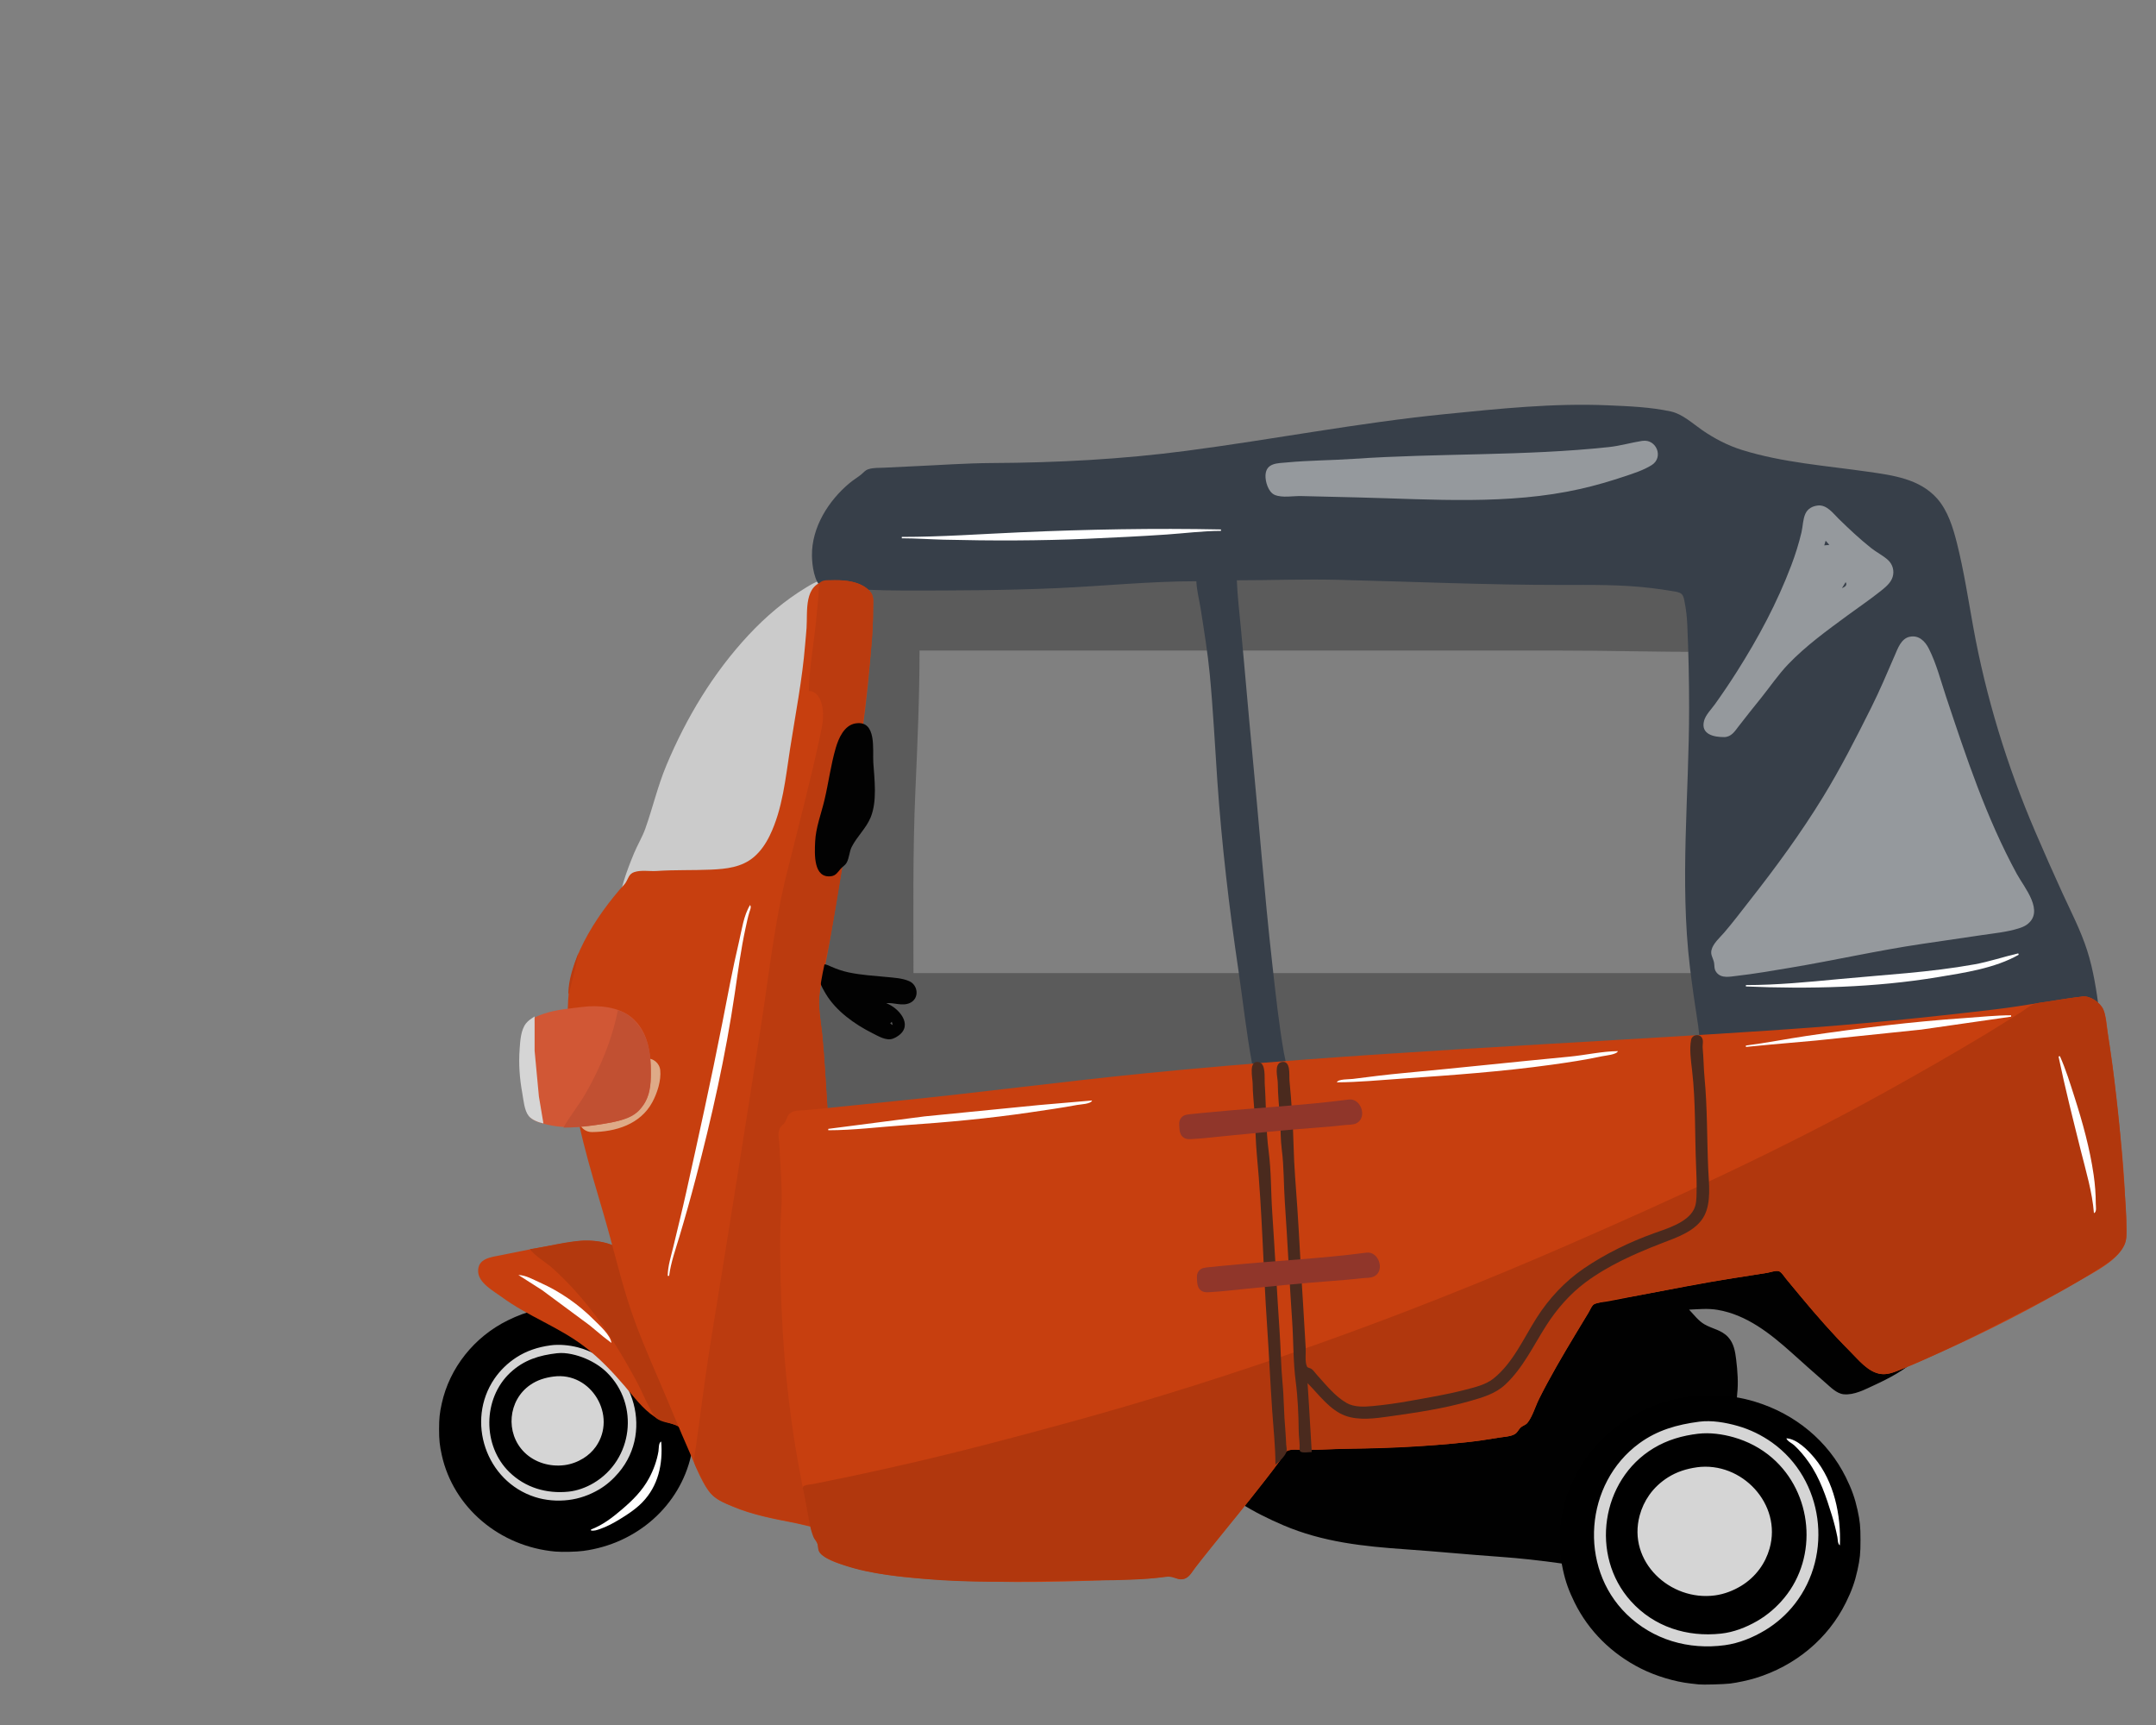 <?xml version="1.0" encoding="UTF-8"?>
<svg id="Layer_1" xmlns="http://www.w3.org/2000/svg" version="1.1" xmlns:xlink="http://www.w3.org/1999/xlink" viewBox="0 0 1280 1024">
  <rect x="0" y="0" width="1280" height="1024" fill="#808080" stroke="none"/>
  <!-- Generator: Adobe Illustrator 29.5.1, SVG Export Plug-In . SVG Version: 2.1.0 Build 141)  -->
  <defs>
    <style>
      .st0 {
        fill: #d15735;
      }

      .st1 {
        fill: #95999d;
      }

      .st2 {
        fill: #cbcbcb;
      }

      .st3 {
        fill: #fff;
      }

      .st4 {
        fill: #c15032;
      }

      .st5 {
        fill: none;
      }

      .st6 {
        fill: #d5d5d5;
      }

      .st7 {
        fill: #020202;
      }

      .st8 {
        fill: #373f49;
      }

      .st9 {
        clip-path: url(#clippath-1);
      }

      .st10 {
        fill: #4a2a1e;
      }

      .st11 {
        fill: #b1370d;
      }

      .st12 {
        fill: #bb3b0f;
      }

      .st13 {
        fill: #5b5b5b;
      }

      .st14 {
        fill: #c73f0f;
      }

      .st15 {
        fill: #010101;
      }

      .st16 {
        clip-path: url(#clippath);
      }

      .st17 {
        fill: #b3390e;
      }

      .st18 {
        fill: #deaa87;
      }

      .st19 {
        fill: #90362a;
      }
    </style>
    <clipPath id="clippath">
      <rect class="st5" x="260.44" y="240.1" width="1002.27" height="760.14"/>
    </clipPath>
    <clipPath id="clippath-1">
      <rect class="st5" x="260.44" y="240.1" width="1002.27" height="760.14"/>
    </clipPath>
  </defs>
  <path class="st2" d="M377.29,551.54c.81,6.02,8.12,9.07,12.68,4.64,2.36-2.29,2.26-5.75,2.56-8.79.57-5.65,1.52-11.25,2.46-16.85.31-1.81.46-7.21,2.03-8.28,1.09-.75,3.1-.17,4.3-.06,2.84.27,5.99.22,8.84.02,15.71-1.08,34.7,1.76,45.45-12.68,10.06-13.52,12.6-31.63,15.06-47.87,2.69-17.74,5.92-35.44,8.18-53.24,1.1-8.64,1.43-17.7,2.92-26.24.55-3.15,5.05-4.98,6.78-7.46,1.15-1.65,1.68-3.82,1.26-5.8-.19-.91-1.32-2.56-.91-3.42.94-1.99,3.96-3.3,5.43-4.91,3.15-3.43,3.7-11.31.08-14.54-4.75-4.23-11.37.03-15.74,2.65-12.59,7.56-24.24,17.51-34.23,28.23-21.04,22.59-36.89,48.95-48.8,77.35-5.14,12.25-8.08,25.1-12.51,37.57-1.78,5.01-4.67,9.71-6.71,14.64-4.26,10.31-9.07,22.98-9.35,34.26-.16,6.63,2.33,12.81,10.22,10.77h0ZM377.29,551.54"/>
  <g class="st16">
    <path class="st13" d="M716.36,371.55c0-7.56-1.73-15.21-2.97-22.65-.28-1.66-.26-6.67-1.62-7.73-.85-.66-2.69-.24-3.7-.31-3.27-.22-6.4.03-9.67.03-13.12,0-26.42,1.01-39.51,1.91-48.75,3.34-97.56,3.34-146.42,3.34,0,8.75-.89,17.53-.25,26.24.81,11.13,2.63,22.81,1.28,33.98-.44,3.61-1.14,7.02-2.92,10.22-1.48,2.66-4.16,5.25-4.71,8.29-2.04,11.22-3.13,22.69-4.79,33.98-3.07,20.84-6.48,41.62-9.71,62.43-2.06,13.3-4.48,26.55-6.96,39.78-1.42,7.6-3.47,15.23-4.2,22.93-.84,8.85.72,17.98,1.56,26.8,1.52,15.93,3.36,32.34,3.36,48.34,23.33,0,46.66-3.98,69.89-6.31,45.54-4.55,90.94-10.46,136.47-15.01,11.51-1.15,23.02-2.2,34.53-3.32,6.11-.59,12.37-1.59,18.51-1.61l-.05-10.77-4.37-29.84h10.77c0,9.61,1.88,19.5,3.24,29.01.28,1.99.21,8.1,1.89,9.34.96.71,2.85.27,3.99.41,4.7.55,9.95,0,14.64-.55,15.57-1.84,31.37-1.59,46.96-3.07,12.19-1.16,24.52-1.17,36.74-2.01,30.55-2.09,61.16-3.38,91.72-5.47,12.42-.85,24.87-1.36,37.3-2.21,6-.41,12.3-.11,18.23-1.17,1.58-.28,2.78-1.55,4.42-1.9,0-7.29.22-15-1.93-22.1,2.94-.7,6.1.39,8.84-1.2,4.91-2.86,4.66-10.63-.55-13.02-3.5-1.6-8.65-.7-12.43-.7h-461.62c0-35.9-.46-71.87,1.12-107.74,1.22-27.9,2.48-55.73,2.48-83.71h377.92c30.03,0,59.81.83,89.78.83h20.44c3.59,0,7.18-.21,9.01-3.87,2.23-4.43-.21-9.79-5.14-10.75-3.9-.75-8.19-.3-12.15-.3h-21.82c0-5.76-.66-11.72-1.59-17.4-.3-1.83-.4-4.79-1.64-6.25-1.04-1.22-3.29-1.48-4.78-1.74-3.67-.65-7.34-1.36-11.05-1.7-14.57-1.36-29.08-1.17-43.65-2.17-12.81-.88-25.84,0-38.68-.3l-91.72-2.21c-18.14-.44-36.28-.55-54.42-.55-5.71,0-11.44.28-17.13.28-3.35,0-7.18-.52-10.48.04-1.82.31-1.49,5.9-1.35,7.42.56,5.83,1.12,11.83,1.33,17.68.05,1.45.99,4.42.25,5.71-.56.96-2.36.64-3.28.64h-9.39ZM716.36,371.55"/>
    <path class="st8" d="M710.26,345.03c.24,5.59,1.79,11.32,2.65,16.85,1.98,12.76,4.09,25.55,5.32,38.4,2,21,3.04,42.21,4.49,63.26,2.58,37.5,7.01,75.22,12.52,112.44,2.76,18.67,4.75,37.53,8.24,56.08.39,2.05,1.52,3.19,2.41,4.97.62,1.24.64,2.66,1.42,3.87,1.91,2.97,5.88,3.98,9.08,2.73,2.51-.98,3.4-2.99,4.53-5.22.69-1.36,1.76-2.37,2.22-3.87.93-3-.36-6.39-.88-9.39-3.06-17.61-4.97-35.56-6.96-53.32-4.71-41.92-7.88-84-11.94-125.97-2.34-24.21-4.32-48.45-6.63-72.66-.91-9.54-2.03-19.16-2.44-28.73,20.05,0,40.16-.76,60.22-.27,43.98,1.08,88.04,3.04,132.05,3.04,17.93,0,36.07-.33,53.87,1.86,4.17.51,8.29,1.08,12.43,1.8,1.7.29,4.13.51,5.47,1.7,1.29,1.16,1.5,3.25,1.83,4.86.87,4.33,1.36,8.85,1.56,13.26.75,16.58,1.09,33.08,1.09,49.73,0,51.24-5.64,102.47.47,153.6,1.41,11.73,3.13,23.4,4.94,35.08.69,4.48.64,11.42,3.33,15.19,3.2,4.47,10.26,4.21,12.81-.83,1.34-2.65.53-5.28,0-8.01l21.27-1.36,39.23-3.02,91.44-8.69,33.98-4.64,20.44-3.29c.06,7.4,1.73,15,2.44,22.38.5,5.17-.05,11.35,1.59,16.3,1.58,4.79,7.77,6.56,11.71,3.45,3.65-2.88,2.64-7.18,2.26-11.18-.8-8.38-1.29-16.78-2.42-25.14-1.63-12.12-3.38-24.21-7.12-35.91-3.8-11.91-9.54-22.94-14.74-34.25-5.51-12-10.81-24.06-16.03-36.19-16.8-39.05-29.43-80.27-36.98-122.1-2.96-16.4-5.5-33.01-9.55-49.17-2.31-9.24-5.42-19.55-11.89-26.8-10.42-11.67-26.17-13.71-40.84-15.82-24.97-3.6-50.65-5.39-74.87-12.92-8.49-2.64-16.45-6.8-23.76-11.84-5.63-3.88-11.65-9.53-18.51-11.02-12.21-2.66-24.87-3.12-37.29-3.66-32.32-1.41-64.54,2-96.69,5.21-51.49,5.15-102.31,15.05-153.6,21.79-38.21,5.03-76.98,7.08-115.47,7.26-15.54.08-31.17,1.24-46.69,1.92-5.71.25-11.42.58-17.13.83-3.06.13-6.74-.04-9.67.94-1.96.65-2.89,2.1-4.44,3.32-2.15,1.68-4.49,3.09-6.61,4.85-12.51,10.4-22.58,26.29-22.37,43.12.07,5.48,1.27,15.73,6.07,19.16,1.94,1.39,4.68,1.65,6.91.85,1.04-.37,2.17-1.55,3.32-1.36,1.23.21,2.32.97,3.59,1.15,3.72.54,7.58.21,11.33.37,7.91.35,15.83.54,23.76.54,29.98,0,59.88-.08,89.78-1.39,27.75-1.22,55.64-4.13,83.43-4.13h0ZM710.26,345.03"/>
  </g>
  <path class="st15" d="M906.4,829.36h1.38c-1.78,2.31-3.74,4.78-4.14,7.73-5.28-2.34-11.31-3.74-16.85-5.36-2.7-.79-5.42-2.02-8.29-1.79-7.51.6-7.87,9.14-3.59,13.51-7.78.06-15.7,1.93-23.48,2.46-15.27,1.05-30.57,1.56-45.86,2.22-11.5.5-23.05.3-34.53,1.09-4.13.28-8.96-.67-12.97.39-2.01.53-3.72,4.38-4.87,5.99-3.22,4.51-6.62,8.92-10.06,13.26-1.72,2.17-4.11,4.28-4.14,7.18-2.48-1.15-4.68-2.19-7.46-1.32-4.91,1.54-6.79,7.85-3.5,11.81,2.16,2.6,5.92,4.21,8.75,5.99,7.94,5.01,16.51,9.23,25.14,12.92,23.42,9.99,47.53,12.54,72.66,14.27,18.52,1.28,37.01,3.12,55.53,4.42,12.28.86,24.54,2.24,36.74,3.96,4.57.64,11.28,2.25,14.86-1.52,3.07-3.23,2.41-8.89-1.33-11.31-2.52-1.63-6.22-1.26-9.12-1.6-.94-.11-2.68-.01-3.38-.76-.75-.81-.12-2.21-.04-3.15.24-2.85.76-5.51,1.28-8.31,1.41-7.62,4.26-14.91,7.74-21.8,1.77-3.51,5.01-6.87,6.35-10.5.38-1.03.22-2.24.48-3.31,3.04,1.35,6.3,2.29,9.39,3.54,3.1,1.25,6,2.89,9.39,1.69,4.48-1.59,6.16-7.46,3.41-11.3-1.84-2.57-6.43-4.44-9.49-4.97,12.88-10.92,27.37-17.92,43.92-21.08,4.81-.92,11.16-2.44,16.02-1.3-.58,2.43-1.06,5.9-.15,8.29,1.69,4.41,7.3,6.14,11.19,3.46,4.95-3.4,3.34-11.29,3.95-16.45.8-6.77.22-13.98-.59-20.72-.57-4.74-1.41-9.62-4.77-13.26-3.99-4.32-9.27-4.81-14.06-7.59-3.61-2.09-6.27-5.74-9.12-8.71,5.73-.25,11.11-.84,16.85.12,17.27,2.9,31.18,13.96,43.92,25.34,6.71,5.99,13.35,12.04,20.17,17.91,3,2.59,6.64,6.43,10.77,6.86,6.31.65,12.69-2.85,18.23-5.39,9.22-4.24,18.11-9.03,25.69-15.88,3.35-3.03,5.96-6.7,9.12-9.9,2.31-2.33,5.21-4.22,7.37-6.66,4.21-4.75.99-13-5.71-12.63-4.67.26-8.8,5.15-11.88,8.23-6.97,6.97-13.74,16.67-23.76,19.61,0-4.01-5.59-6.7-8.29-9.39-8.02-8.01-15.93-16.06-23.4-24.59-5.78-6.6-11.29-13.43-16.91-20.17-1.8-2.15-4.31-6.8-6.95-7.85-4.34-1.72-10.78.28-15.17,1.01-10.76,1.79-21.56,3.38-32.32,5.16-16.82,2.78-33.56,6.07-50.28,9.41-4.6.92-9.19,1.89-13.81,2.69-2.01.35-5.1.41-6.85,1.49-1.37.85-2.23,3.3-3.04,4.65-2.33,3.88-4.69,7.73-7.02,11.6-5.81,9.68-11.74,19.3-17.01,29.28-1.97,3.73-4.92,7.77-5.97,11.88-.77,3-.17,6.09-.17,9.12h0ZM906.4,829.36"/>
  <path d="M1008.59,999.91c-.53-.06-2.71-.31-4.83-.54-9.46-1.04-20.64-4.4-29.59-8.9-17.37-8.74-31-22.3-39.33-39.14-3.44-6.96-5.37-12.35-6.9-19.34-1.48-6.74-1.77-9.74-1.77-17.82s.3-11.08,1.77-17.82c1.53-6.99,3.45-12.38,6.9-19.34,5.35-10.82,12.51-19.86,22.02-27.8,13.21-11.04,29.73-18.17,47.04-20.32,2.96-.37,5.96-.5,11.46-.5,10.47,0,17.89,1.04,26.75,3.74,23.83,7.27,43.16,23.4,53.78,44.87,3.44,6.96,5.37,12.35,6.9,19.34,1.47,6.74,1.77,9.75,1.77,17.82s-.3,11.08-1.77,17.82c-1.53,6.99-3.45,12.38-6.9,19.34-10.63,21.47-29.96,37.6-53.78,44.87-4.17,1.27-10.78,2.69-15.01,3.21-3.53.44-16.19.78-18.51.51h0ZM329.83,921.06c-33.24-2.93-60.69-26.21-67.55-57.3-1.26-5.72-1.6-8.93-1.6-15.34s.33-9.62,1.6-15.34c4.67-21.15,19.27-39.49,39.23-49.3,11.54-5.67,21.9-8.1,34.67-8.12,6.79-.01,9.59.26,15.83,1.52,29.15,5.89,52.08,27.86,58.34,55.9,1.26,5.64,1.6,8.91,1.6,15.34s-.34,9.71-1.6,15.34c-6.71,30.03-32.19,52.66-64.09,56.9-4.04.54-12.5.74-16.44.39h0ZM329.83,921.06"/>
  <path class="st6" d="M326.7,798.65c-7.19.98-14.05,3.18-20.17,7.16-5.11,3.33-9.53,7.58-12.98,12.61-17.17,25.14-5.07,60.91,24.03,70.24,6.35,2.04,13.29,2.58,19.89,1.78,6.5-.78,12.6-2.96,18.23-6.28,4.42-2.6,8.26-6.04,11.57-9.94,21.74-25.6,7.84-66.2-24.27-74.42-5.14-1.31-11.02-1.88-16.3-1.16M330.84,803.3c5.41-.61,11.91,1.09,16.85,3.19,4.66,1.99,9.09,4.75,12.71,8.33,19.32,19.1,15.41,51.72-8.01,65.58-4.44,2.63-9.76,4.57-14.92,5.09-13.04,1.31-25.53-2.34-35.06-11.6-16.07-15.61-15.85-43.73.53-59.05,8.08-7.56,17.23-10.34,27.9-11.55M328.63,817.15c-5.02.67-9.6,2.04-13.81,4.95-13.25,9.14-14.94,28.59-3.58,39.95,6.25,6.24,15.41,8.83,24.02,7.67,3.91-.53,7.7-1.94,11.05-4.01,2.91-1.81,5.47-4.15,7.45-6.96,12.82-18.23-2.64-44.59-25.13-41.6M1008.78,843.95c-13.07,1.72-24.8,4.96-35.64,12.91-32.25,23.65-36.22,73.23-7.46,101.33,15.67,15.3,36.87,21.33,58.29,18.44,8.49-1.14,16.74-4.53,24.03-8.93,6.73-4.06,12.73-9.38,17.56-15.58,22.93-29.42,17.19-73.87-13.42-95.74-6.19-4.42-13.13-7.82-20.44-9.9-7.19-2.05-15.45-3.51-22.93-2.53M1008.23,851.1c6.89-.81,14.36.21,20.99,2.09,8.43,2.39,16.3,6.51,22.93,12.27,23.93,20.79,27.4,58.52,7.16,83.07-4.56,5.53-10.05,10.28-16.28,13.85-6.46,3.71-13.81,6.56-21.27,7.37-20.13,2.19-39.74-3.96-53.55-19.29-24.38-27.08-17.73-71.93,13.49-90.76,8.23-4.96,17.04-7.49,26.52-8.61M1007.4,871.03c-6.08.83-11.92,2.68-17.13,5.97-4.34,2.75-8.17,6.27-11.13,10.48-2.61,3.71-4.5,7.77-5.68,12.15-7.4,27.36,18.11,51.02,44.71,47.44,5.45-.73,10.78-2.78,15.47-5.61,4.27-2.58,8.06-6.03,11.01-10.06,2.72-3.7,4.67-7.75,5.93-12.16,7.51-26.31-16.5-51.86-43.18-48.23h0ZM1007.4,871.03"/>
  <path class="st14" d="M343.53,736.72c-15.54,2.04-30.75,5.32-46.13,8.39-5.83,1.17-13.84,1.85-13.53,9.72.28,6.87,9.17,11.55,14.08,15.16,15.4,11.33,33.68,17.68,48.9,29.28,8.98,6.85,16.68,14.97,24,23.52,5.53,6.46,10.56,13.43,17.72,18.23,4.07,2.73,8.06,3.17,12.43,4.89,2.54,1,4.14,3.16,7.18,2.72,4.76-.69,7.23-4.65,6.51-9.27-1.57-10.06-4.7-20.15-7.8-29.84-1.5-4.71-3.04-9.4-4.61-14.09-7.87-23.52-20.09-55.24-48.25-58.61-3.35-.4-7.14-.56-10.5-.12h0ZM343.53,736.72"/>
  <path class="st17" d="M314.59,741.54c3.35,4.36,9.4,7.65,13.54,11.37,7.77,7,14.89,14.72,21.42,22.88,10.93,13.67,19.91,28.56,28.22,43.92,3.6,6.65,6.39,14.05,10.4,20.43,2.68,4.26,8.78,4.12,12.89,5.74,3.73,1.47,5.97,4.12,10.22,1.76,5.36-2.97,3.29-9.38,2.27-14.11-2.73-12.65-6.8-25.05-10.92-37.3-7.79-23.13-19.53-55.19-47.15-59.28-13.98-2.07-27.23,2.82-40.89,4.58h0ZM314.59,741.54"/>
  <path class="st14" d="M490.74,344.8c-13.74,1.97-11.21,17.93-11.9,28.06-.22,3.23-.57,6.44-.83,9.67-1.67,20.79-5.78,41.56-8.98,62.16-2.66,17.17-4.36,35.57-12.07,51.38-2.29,4.7-5.32,9.2-9.32,12.62-7.26,6.22-16.57,7.15-25.69,7.55-10.65.47-21.41.06-32.05.79-4.28.29-9.12-.7-13.26.64-3.34,1.08-3.55,3.77-5.17,6.29-.96,1.49-2.44,2.79-3.59,4.14-9.17,10.75-17.56,22.77-23.47,35.64-10.27,22.36-7.3,45.89-5.64,69.62,2.13,30.38,11.3,59.03,19.8,88.13,5.04,17.26,9.1,34.81,14.58,51.94,5.02,15.71,11.54,30.74,18.06,45.86,6.1,14.15,11.85,28.45,18.07,42.54,3.42,7.74,6.44,16.29,11.41,23.21,3.44,4.78,8.72,6.92,13.97,9.16,11.88,5.06,24.68,7.46,37.29,9.9,5.23,1.01,12.39,3.56,17.68,2.67,3.06-.51,4.1-2.61,5.79-4.82,1.31-1.72,3.18-2.55,3.94-4.75.89-2.57.06-5.13-.26-7.73-.56-4.49-.99-9.02-1.19-13.54-1.44-32.54-3.86-65.2-3.86-97.79,0-41.44-.23-83.28-3.06-124.59-.88-12.89-1.56-25.81-2.79-38.68-.69-7.17-2.19-14.9-1.88-22.1.28-6.32,2.23-12.87,3.47-19.06,2.03-10.18,3.8-20.42,5.52-30.66,5.95-35.47,11.28-71.02,16.3-106.63,2.82-20.03,4.84-40.08,6.22-60.22.37-5.35.53-10.65.53-16.02,0-2.45.42-5.24-.8-7.46-4.45-8.07-18.63-9.07-26.82-7.89h0ZM490.74,344.8"/>
  <path class="st7" d="M526.14,595.51c4.69-.5,9.45,1.98,14.09-.14,5.73-2.62,4.92-10.68-.55-12.99-4.05-1.71-8.67-1.97-12.98-2.38-7.63-.74-15.41-1.17-22.93-2.77-3.64-.78-7.1-1.98-10.5-3.49-1.98-.88-4.01-2.03-6.07-.62-4.82,3.28.98,13.37,3.08,16.88,6.06,10.15,17.13,18.04,27.57,23.27,3.46,1.73,8.23,4.72,12.16,3.33,1.29-.45,2.5-1.14,3.59-1.95,8.68-6.47-.18-16.48-7.46-19.13M529.46,606.56l.55,1.93-1.38-.83v-.28l.83-.83ZM529.46,606.56"/>
  <path class="st12" d="M480.25,410.19c3.92.08,6.11,3.15,7.25,6.63,2.07,6.33,1.01,12.46-.35,18.79-5.94,27.76-13.18,55.33-20.06,82.88-7.3,29.22-10.52,59.74-15.14,89.51-9.46,60.98-19.15,121.98-29.1,182.88-2.86,17.52-5.29,35.17-7.61,52.77-.7,5.35-1.51,10.68-2.21,16.02-.32,2.44-1.2,5.28-.96,7.74.23,2.28,1.89,4.88,2.9,6.91,2.3,4.62,4.35,9.57,8.08,13.26,3.48,3.43,8.79,5.29,13.26,7.08,11.35,4.54,23.4,6.88,35.36,9.17,5.38,1.03,11.93,3.23,17.4,2.79,3.58-.29,4.48-2.8,6.53-5.12,1.29-1.47,2.9-2.31,3.66-4.25,1.46-3.74-.26-9.09-.72-12.98-1-8.43-1.13-16.96-1.71-25.42-2.11-30.77-1.7-61.73-3.05-92.55-1.58-35.99-.06-72.07-2.52-108.02-.99-14.54-1.67-29.13-3.06-43.65-.69-7.2-2.36-15.16-1.86-22.38.87-12.66,4.79-25.63,7.04-38.12,4.48-24.85,8.52-49.86,12.03-74.87,4.47-31.77,8.85-63.4,11.89-95.31.74-7.81,1.06-15.63,1.06-23.48,0-3.33.6-7.04-1.99-9.62-5.73-5.74-13.65-6.41-21.5-6.41-2.1,0-6.59-.48-8.02,1.5-.96,1.33-.75,4.36-.83,5.96-.2,4.15-.8,8.29-1.13,12.43-1.22,15.2-4.36,30.62-4.67,45.86M343.51,565.45c-3.05,7.86-6.07,16.02-6.08,24.59h.28l4.32-17.13,1.48-7.46ZM343.51,565.45"/>
  <g class="st9">
    <path class="st14" d="M1236.5,591.54c-17.18,2.05-34.18,5.51-51.38,7.57-41.25,4.95-82.62,9.06-124.04,11.9-127.38,8.73-254.92,13.51-382.06,26.22-48.95,4.89-97.74,11.4-146.69,16.3-14.37,1.44-28.73,2.98-43.1,4.42-4.05.4-8.1.84-12.16,1.13-2.35.17-5.08.03-7.18,1.23-2.63,1.51-2.52,3.66-3.87,5.93-.77,1.29-2.2,1.96-2.95,3.36-1.62,3.06-.52,6.42-.38,9.67.58,13.22,2,26.81,1.09,40.06-.97,14.17-.6,28.64-.26,42.82.91,37.34,4.27,73.98,11.16,110.78,1.52,8.12,3.12,16.21,4.74,24.31,1.27,6.35,2.14,12.67,5.49,18.23,1.51,2.51.26,5.08,2.93,7.37,4.6,3.95,11.41,5.76,17.12,7.39,13.47,3.84,27.5,5.79,41.44,6.81,37.78,2.77,75.69,2.47,113.54.82,7.65-.33,15.29-.34,22.93-.87,3.93-.27,7.95-1.19,11.88-1.2,2.41,0,4.21,2.02,6.91,1.73,3.53-.38,5.15-3.16,7.08-5.75,3.35-4.51,6.92-8.87,10.43-13.26,10.61-13.27,21.4-26.41,31.88-39.78,2.99-3.81,5.94-7.67,8.78-11.6,1.22-1.7,2.41-4.37,4.07-5.63,2.27-1.72,8.22-.69,10.96-.72,8.93-.11,17.85-.78,26.8-.83,22.92-.11,46.27-1.38,69.06-3.82,6.38-.68,12.73-1.63,19.06-2.7,2.9-.49,6.46-.55,9.12-1.88,1.99-.99,2.42-2.81,3.94-4.18,1.2-1.08,2.84-1.36,3.92-2.65,2.97-3.54,4.49-9.36,6.57-13.51,6.77-13.54,14.41-26.53,22.2-39.5,2.55-4.24,5.12-8.47,7.68-12.71.87-1.44,1.89-4.29,3.51-4.96,2.46-1.02,5.65-1.09,8.26-1.61,6.07-1.21,12.15-2.4,18.23-3.54,18.78-3.52,37.49-7.19,56.36-10.22,6.63-1.06,13.27-2.04,19.89-3.13,1.77-.29,5.59-1.7,7.16-.68,1.64,1.07,2.94,3.3,4.19,4.8l8.93,10.77c8.97,10.78,18.15,21.3,28.07,31.22,5.21,5.21,11.03,12.86,18.79,13.97,4.3.62,8.54-1.31,12.43-2.86,7.19-2.87,14.21-6.06,21.27-9.21,28.86-12.86,57.57-27.61,84.81-43.61,8.59-5.05,21.25-11.16,25.89-20.44,1.64-3.28,1.46-6.66,1.46-10.22,0-6.21-.55-12.32-.82-18.51-1.05-24.06-3.96-47.88-6.65-71.83-.93-8.31-2.28-16.59-3.5-24.86-.69-4.65-.91-10.27-2.69-14.64-1.68-4.11-7.77-8.43-12.3-7.89h0ZM1236.5,591.54"/>
    <path class="st11" d="M1236.45,591.54c-6.59.78-13.07,1.79-19.61,2.9-2.94.49-6.3.6-9.12,1.57-2.97,1.02-5.63,3.5-8.29,5.13-6.47,3.97-12.84,8.12-19.34,12.05-20.11,12.14-40.51,23.78-61.05,35.18-61.75,34.25-126.19,63.69-190.89,91.84-95.21,41.42-193.5,76.77-293.66,104.22-34.17,9.37-68.47,18.42-103.04,26.17-12.04,2.7-24.1,5.38-36.19,7.8-4.05.81-8.1,1.68-12.15,2.49-1.82.36-4.07.37-5.76,1.17-1.24.59-.52,2.28-.32,3.31.62,3.13,1.19,6.27,1.82,9.39,1.16,5.77,1.87,12.21,4.1,17.68.51,1.25,1.5,2.13,2.08,3.31.98,2.02.18,4.09,1.77,6.08,2.08,2.58,5.75,4.01,8.73,5.25,16.08,6.67,33.97,8.34,51.11,9.99,34.57,3.35,68.97,1.07,103.6,1.06,14.13,0,28.53-.31,42.54-2.13,4.24-.55,7.61,3.22,11.88.48,2.13-1.36,3.37-3.85,4.88-5.81,2.93-3.81,5.93-7.57,8.94-11.33,10.39-12.99,21.1-25.77,31.25-38.95,3.45-4.48,6.97-8.93,10.27-13.54,1.1-1.54,2.56-4.91,4.37-5.64,2.83-1.14,7.18-.43,10.2-.44,6.24-.03,12.53-.4,18.79-.56,25.75-.63,51.72-1.35,77.35-4.09,6.57-.7,13.1-1.71,19.61-2.79,2.9-.48,6.56-.53,9.12-2.09,1.54-.94,2.02-2.4,3.17-3.66,1.23-1.34,3.18-1.58,4.34-3.12,3.12-4.14,4.86-10.24,7.19-14.91,6.3-12.59,13.46-24.67,20.71-36.74,2.77-4.61,5.56-9.21,8.34-13.81.92-1.52,1.96-4.48,3.77-5.05,8.37-2.65,17.88-3.45,26.51-5.12,18.47-3.56,36.92-7.33,55.53-10.08,6.55-.96,13.07-2.07,19.61-3.08,1.92-.3,5.94-1.82,7.72-.97,1.5.72,2.72,2.87,3.77,4.13l7.78,9.39c10.19,12.23,20.58,24.1,31.84,35.36,4.77,4.77,10.01,11.2,17.13,12.07,4.49.55,8.93-1.62,12.98-3.23,8.04-3.22,15.9-6.8,23.76-10.41,15.22-6.99,30.15-14.71,45.03-22.39,15.26-7.88,30.51-15.74,45.03-24.95,6.38-4.04,14.87-8.96,17.83-16.29,1.34-3.32.95-6.99.95-10.5,0-7.2-.59-14.37-1.08-21.55-1.68-24.48-3.79-48.85-7.17-73.21-1.06-7.65-2.07-15.31-3.33-22.93-.58-3.52-.72-7.78-2.2-11.05-1.81-3.98-7.71-8.15-12.18-7.62h0ZM1236.45,591.54"/>
  </g>
  <path class="st10" d="M778.77,861.97l-1.63-27.63-.85-13.26c6.71,6.71,13.15,15.94,22.38,19.32,8.18,3,17.83,1.59,26.24.41,15.81-2.23,32.15-4.62,47.52-9.04,7.72-2.22,15.25-4.27,21.27-9.89,10.56-9.85,16.8-23.38,24.5-35.34,6.12-9.51,13.92-18.47,23.01-25.24,13.58-10.11,29.33-17.07,45.03-23.16,9.05-3.51,20.87-7.28,25.62-16.52,4.17-8.11,2.68-19.12,2.29-27.9-.78-17.89-.48-36.05-2.17-53.87-.56-5.87-.55-11.81-1.11-17.68-.2-2.14.79-4.78-.76-6.57-1.83-2.13-5.54-1.13-6.1,1.6-1.11,5.4-.1,12.52.54,17.96,2.23,18.92,1.58,38.43,2.42,57.46.23,5.2.4,10.28.27,15.47-.08,3.37-.07,6.87-1.65,9.95-3.98,7.73-15.85,11.28-23.49,14-14.51,5.18-28.97,12.23-41.72,20.9-11.27,7.67-20.87,17.97-28.16,29.47-7.69,12.11-14.17,26.97-25.71,36.05-4.55,3.58-10.81,5.02-16.3,6.46-11.11,2.93-22.41,4.74-33.7,6.78-7.18,1.3-14.31,2.28-21.55,2.97-4.99.48-10.96.76-15.47-1.82-6.95-3.98-12.36-10.9-17.68-16.73-1.06-1.16-2.01-2.73-3.34-3.59-.82-.53-2.13-.43-2.57-1.43-1.31-2.94-.52-8.07-.74-11.29-.64-9.3-1.02-18.61-1.66-27.9-1.26-18.41-2.06-36.85-3.31-55.25-.82-12.03-1.9-24.13-2.19-36.19-.32-12.9-1.22-26.11-2.44-38.95-.3-3.18.96-12.33-4.74-11.04-4.66,1.06-2.23,9.12-2.21,12.42.04,7.25.86,14.59,1.36,21.82.4,5.86.25,11.86,1.01,17.68,1.33,10.18,1.1,20.7,1.8,30.94,1.62,23.66,2.75,47.34,4.37,71,.81,11.89.57,24.1,2.12,35.91,1.24,9.47,1.66,19.74,1.77,29.28.03,2.86.48,5.71.55,8.56.02.96-.31,2.62.33,3.43.93,1.18,5.44.44,6.86.44M757.23,869.43c2.09-1.5,5.62-4.99,6.47-7.46.48-1.39,0-3.01-.09-4.42-.2-2.95-.25-5.9-.53-8.84-.88-9.27-.78-18.63-1.66-27.9-.96-10.09-1.04-20.28-1.73-30.39-1.61-23.56-2.76-47.16-4.37-70.72-.82-11.98-.56-24.28-2.12-36.19-1.74-13.27-1.44-26.98-2.35-40.33-.23-3.37.83-11.91-3.57-12.71-6.24-1.14-3.6,9.48-3.59,12.71.02,5.6.7,11.27,1.08,16.85.59,8.64.63,17.35,1.45,25.97,3.2,33.57,3.75,67.46,6.05,101.11,1.15,16.84,1.88,33.71,3.04,50.55.72,10.53,1.91,21.22,1.91,31.77h0ZM757.23,869.43"/>
  <path class="st1" d="M975.03,261.7c-6.68,1.04-13.13,2.98-19.89,3.7-50.22,5.38-101.04,3.53-151.39,6.98-13.23.91-26.58.88-39.78,2.14-5.41.51-12.24.18-12.65,7.51-.21,3.84,1.69,10.16,5.47,11.75,4.5,1.89,10.95.57,15.75.69l34.26.83c43.51,1.07,88.65,4.62,131.5-5.07,8.79-1.99,17.42-4.51,25.97-7.36,5.47-1.82,11.38-3.7,16.3-6.76,7.33-4.56,2.84-15.7-5.53-14.39M1079.17,300.1c-3.14.35-5.94,1.85-7.32,4.85-1.54,3.36-1.48,7.47-2.32,11.05-1.57,6.64-3.64,13.23-6.06,19.61-8.49,22.42-19.56,43.05-32.39,63.26-4.11,6.47-8.4,12.83-12.85,19.06-2.12,2.98-5.59,6.36-6.54,9.95-2.14,8.09,5.94,9.73,11.95,9.67,4.19-.05,6.23-3.34,8.53-6.35,4.42-5.79,9.02-11.44,13.57-17.13,5.19-6.48,10.03-13.62,15.76-19.62,10.63-11.12,23.28-20.23,35.63-29.32,6.26-4.6,12.69-8.95,18.79-13.78,2.98-2.36,6.55-5.05,7.72-8.84,1.12-3.62.04-7.54-2.78-10.1-2.97-2.7-6.77-4.53-9.92-7.03-6.8-5.4-13.14-11.34-19.34-17.41-3.35-3.28-7.05-8.49-12.43-7.89M1083.87,320.98l2.21,2.49-3.04.28.83-2.76M1095.75,345.57c1.19,1.88-.52,2.88-2.21,3.59l2.21-3.59M1133.6,378.03c-4.88,1.12-6.89,6.84-8.64,10.9-4.52,10.47-8.98,21.02-14.08,31.22-9,18-18.08,35.86-28.61,53.04-13.07,21.33-27.97,41.67-43.42,61.33-5.02,6.38-9.9,12.91-15.19,19.06-2.55,2.96-6.75,6.57-7.59,10.5-.57,2.66.73,4.23,1.38,6.63.66,2.43-.1,4.43,1.67,6.62,2.96,3.67,7.98,2.41,12.01,1.96,10.55-1.19,21.02-3.03,31.49-4.78,26.3-4.38,52.35-10.34,78.73-14.22l35.64-5.25c7.15-1.05,14.64-1.76,21.55-3.95,1.62-.51,3.31-1.15,4.7-2.14,10.96-7.85-1.47-22.09-5.87-30.17-18.21-33.48-30.02-69.24-42.02-105.25-3.16-9.48-5.69-19.5-10.2-28.45-2.27-4.51-6.06-8.3-11.53-7.04h0ZM1133.6,378.03"/>
  <path class="st19" d="M800.76,652.71c-26.72,3.51-53.84,4.79-80.67,7.39-4.32.42-8.67.75-12.98,1.25-2.27.27-4.38.31-5.92,2.3-1.4,1.8-1.11,3.7-.99,5.79.1,1.76.31,3.55,1.5,4.95,2.01,2.36,4.64,1.84,7.35,1.69,5.8-.32,11.62-1.06,17.4-1.62,18.11-1.75,36.28-3.67,54.42-4.99,5.8-.43,11.63-.92,17.4-1.6,2.36-.28,5.02,0,7.18-1.14,6.43-3.39,2.58-14.98-4.7-14.02M811.26,743.6c-26.72,3.51-53.84,4.79-80.67,7.39-4.32.42-8.67.75-12.98,1.25-2.27.27-4.38.31-5.92,2.3-1.4,1.8-1.11,3.7-.99,5.79.1,1.76.31,3.55,1.5,4.95,2.01,2.36,4.64,1.84,7.35,1.69,5.8-.32,11.62-1.06,17.4-1.62,18.11-1.75,36.28-3.67,54.42-4.99,5.8-.43,11.63-.92,17.4-1.6,2.36-.28,5.03,0,7.18-1.14,6.43-3.39,2.58-14.98-4.7-14.02h0ZM811.26,743.6"/>
  <path class="st18" d="M383.47,628.5c-6.19.99-5.94,6.36-6.8,11.2-.65,3.63-1.91,7.11-4.33,9.95-4.19,4.89-9.81,6.38-15.94,7.1-3.49.41-7.68-.24-10.49,2.34-5.25,4.82-1.15,12.98,5.51,12.93,14.04-.1,28.71-4.55,35.83-17.68,2.91-5.37,5.37-12.85,4.73-19.06-.43-4.19-4.27-7.46-8.52-6.79h0ZM383.47,628.5"/>
  <path class="st0" d="M345.8,597.74c-7.75,1.02-15.44,1.5-22.93,4.03-3.57,1.2-7.39,2.83-9.85,5.8-2.9,3.5-3.21,8.65-3.73,12.98-1.22,10.19-.54,20.34,1.61,30.39.85,3.98,1.21,10.13,4.52,12.89,2.58,2.15,6.21,2.97,9.39,3.75,8.32,2.03,16.32,1.75,24.86.69,11.28-1.4,25.1-2.45,32.28-12.35,3.94-5.43,4.46-12.03,4.46-18.51,0-12.17-1.55-25.65-11.88-33.79-7.62-6-19.34-7.1-28.73-5.87h0ZM345.8,597.74"/>
  <path class="st4" d="M366.79,599.75c-3.38,17.43-10.38,34.07-19.18,49.45-3.99,6.97-9.2,13.24-13.14,20.17,9.88,0,19.59-1.32,29.28-3.26,5.95-1.19,12.06-2.75,16.22-7.51,5.79-6.62,6.43-14.24,6.43-22.65s-.83-17.49-5.62-24.86c-3.28-5.04-7.93-9.89-13.99-11.33h0ZM366.79,599.75"/>
  <path class="st6" d="M317.37,603.38c-1.83,1.24-3.73,2.37-5.1,4.14-3.11,4.03-3.4,10.3-3.76,15.19-.66,8.95-.03,17.4,1.57,26.24.73,4.04,1.18,10.26,3.82,13.53,1.91,2.37,5.82,3.82,8.73,4.42l-2.69-16.02-2.54-27.07v-13.54s-.02-6.91-.02-6.91ZM317.37,603.38"/>
  <path class="st7" d="M507.96,429.42c-6.72,1.06-10.06,8.72-11.76,14.52-2.96,10.12-4.28,20.68-6.71,30.94-1.95,8.24-5.17,16.32-5.55,24.86-.31,7.13-1.14,21.95,9.66,20.38,2.68-.39,3.84-2.44,5.42-4.3,1.13-1.33,2.69-2.07,3.59-3.65,1.61-2.82,1.56-6.44,3.03-9.39,3.14-6.27,8.65-11.1,11.31-17.68,3.87-9.58,2.22-22.29,1.53-32.32-.51-7.51,2.26-25.37-10.52-23.36h0ZM507.96,429.42"/>
  <path class="st3" d="M535.39,318.71v.83c8.27,0,16.59.62,24.86.83,28.33.69,57.08.68,85.36-.56,15.67-.69,31.32-1.43,46.96-2.5,10.72-.73,21.57-2.15,32.32-2.18v-.83c-39.55-.81-79.31-.06-118.79,1.67-23.54,1.03-47.14,2.75-70.72,2.75M445.33,537.23c-3.83,6.16-4.95,14.85-6.6,21.82-3.81,16.09-6.79,32.4-9.98,48.62-6.6,33.54-13.98,66.91-21.39,100.28-2.38,10.71-5.05,21.37-7.59,32.05-1.33,5.6-3.33,11.61-3.35,17.4h.83c1.01-7.92,3.87-15.85,6.15-23.48,3.41-11.35,6.61-22.79,9.62-34.26,9.55-36.33,17.77-73.04,23.25-110.23,1.9-12.87,3.61-25.97,6.4-38.68.69-3.14,1.32-6.32,2.27-9.39.41-1.3,1.24-2.95.37-4.14M1036.52,584.75v.83c37.69,1.62,76.53.67,113.82-5.5,15.75-2.61,34-5.27,48.07-13.28v-.55l-.28-.28c-8.72,2.02-17.11,4.91-25.97,6.51-26.57,4.79-53.6,6.17-80.39,8.73-18.29,1.75-36.87,3.55-55.25,3.55M1036.52,620.66v.83l13.81-1.33,27.9-2.49,62.43-6.48,53.32-7.66v-.83c-9.09,0-18.28,1.01-27.35,1.63-31.41,2.15-62.74,6-93.93,10.6-12.07,1.78-24.1,4.19-36.19,5.73M793.69,642.49c12.72-.03,25.71-1.32,38.4-2.18,29.82-2.04,59.56-4.15,89.23-8.28,10.01-1.39,19.95-2.89,29.83-5.01,2.06-.44,8.67-.97,9.39-3.04-9.44.08-19.31,2.37-28.73,3.27-32.68,3.11-65.36,6.66-98.07,9.7-10.23.95-20.48,2.21-30.66,3.53-1.99.26-8.73,0-9.39,2.01M1222.44,627.02l-.28.28c3.86,18.65,8.61,37.32,13.22,55.8,3.03,12.12,6.79,24.51,7.77,37.02,1.81-.6,1.1-3.94,1.1-5.53,0-5.7-.45-11.48-1.26-17.13-2.27-15.71-6.52-31.04-11.35-46.14-2.6-8.14-5.18-16.5-8.66-24.31h-.55M491.74,670.11v.83c15.15,0,30.47-1.98,45.58-3.01,24.8-1.7,49.69-3.96,74.31-7.6,9.31-1.38,18.65-2.68,27.9-4.41,2.03-.38,8.14-.52,8.84-2.65l-31.49,2.72-67.96,6.72-57.18,7.41M307.76,756.86l4.7,3,9.39,6,28.18,20.86,8.29,6.87,4.7,3.61c-.63-4.74-7-10.3-10.22-13.54-9.3-9.35-20.26-16.97-32.32-22.34-3.88-1.73-8.37-4.37-12.71-4.46M1060.55,853.82c.59,1.75,3.35,2.91,4.7,4.17,3.22,3,5.99,6.33,8.52,9.92,6.77,9.59,10.43,20.67,13.85,31.77,1.28,4.18,2.35,8.42,3.21,12.71.3,1.49.13,4.09,1.49,4.97.76-17.86-3.43-37.96-15.13-51.94-3.74-4.47-10.37-11.32-16.64-11.6M350.85,907.97v.55c1.79.45,3.82-.33,5.52-.92,4.11-1.42,7.9-3.51,11.6-5.76,4.63-2.81,9.44-6.01,13.25-9.89,9.66-9.86,12.38-22.94,11.34-36.19-1.66.55-1.37,4.22-1.64,5.8-.95,5.59-2.93,11.05-5.63,16.02-4.06,7.48-9.8,13.12-16.21,18.58-5.65,4.82-11.27,9.14-18.23,11.8h0ZM350.85,907.97"/>
</svg>
